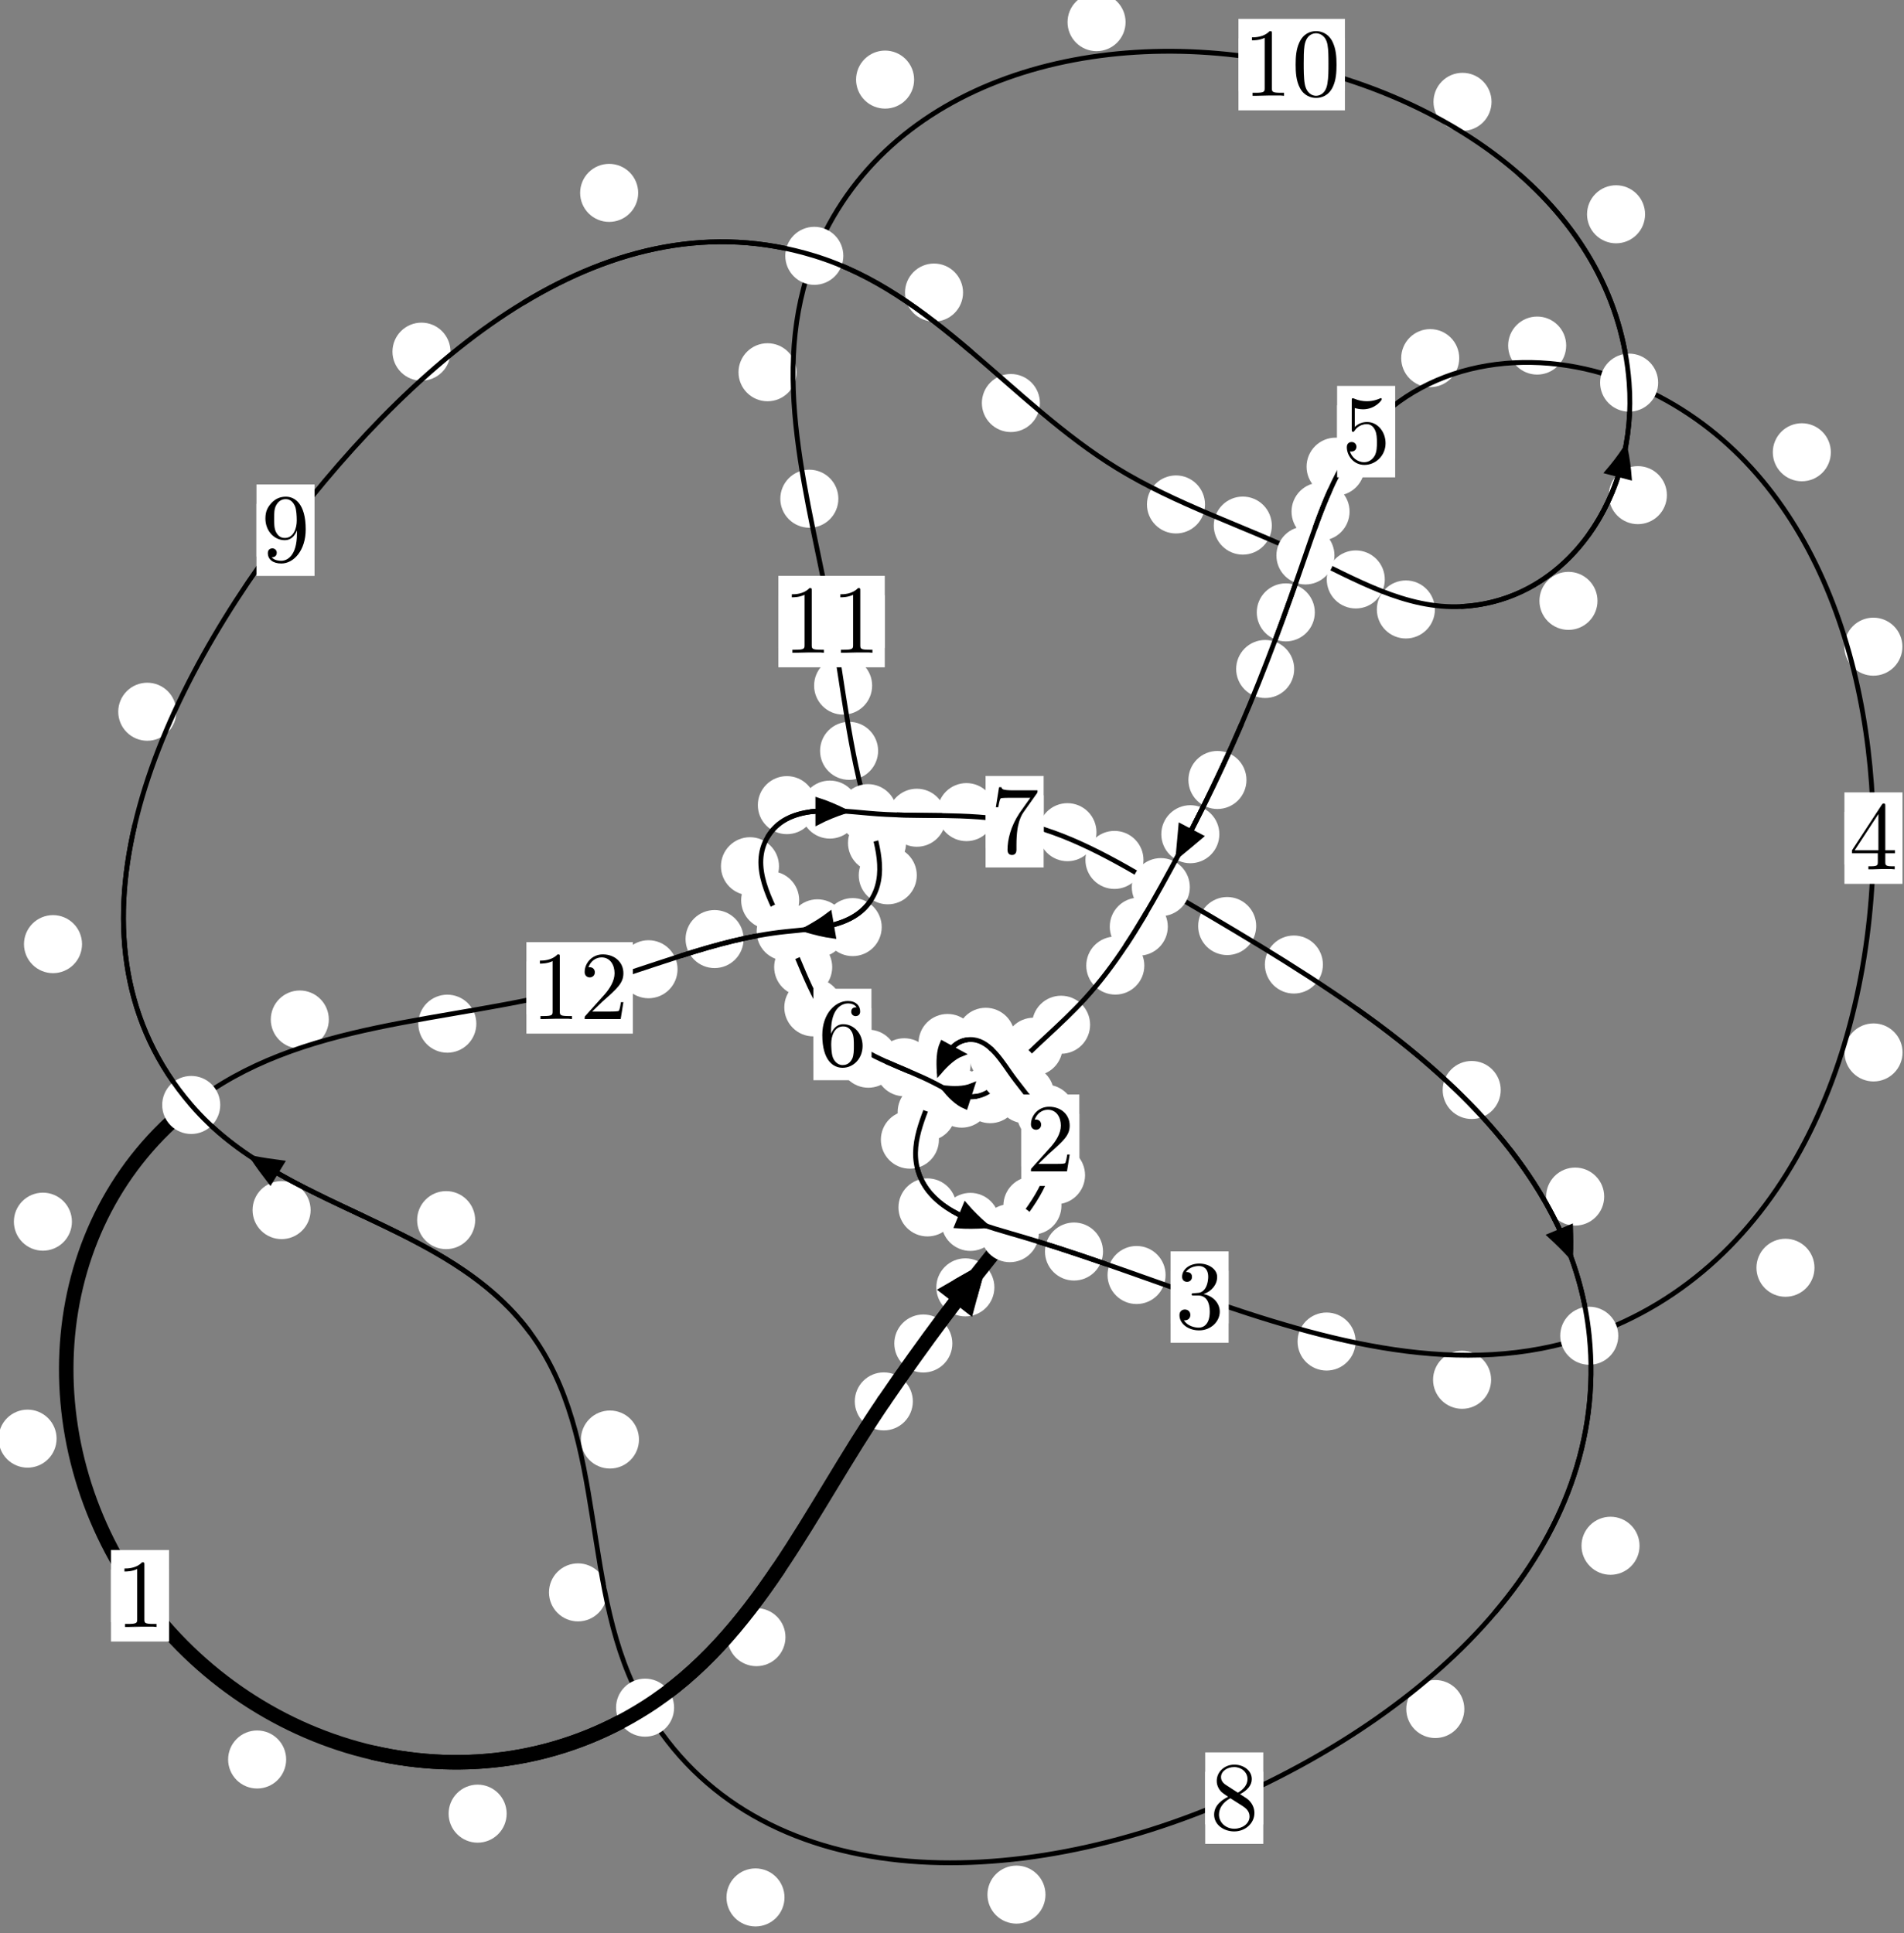 <?xml version="1.0"?>
<!-- Created by MetaPost 1.999 on 2021.07.06:0002 -->
<svg version="1.1" xmlns="http://www.w3.org/2000/svg" xmlns:xlink="http://www.w3.org/1999/xlink" width="196.093" height="199.107" viewBox="0 0 196.093 199.107">
<rect x="0" y="0" width="196.093" height="199.107" fill="#808080" stroke="none"/>
<!-- Original BoundingBox: -104.149399 -71.398987 91.943893 127.708496 -->
  <defs>
    <g transform="scale(0.01,0.01)" id="GLYPHcmr10_48">
      <path style="fill-rule: evenodd;" d="M460 -320C460 -400,455 -480,420 -554C374 -650,292 -666,250 -666C190 -666,117 -640,76 -547C44 -478,39 -400,39 -320C39 -245,43 -155,84 -79C127 2,200 22,249 22C303 22,379 1,423 -94C455 -163,460 -241,460 -320M249 -0C210 -0,151 -25,133 -121C122 -181,122 -273,122 -332C122 -396,122 -462,130 -516C149 -635,224 -644,249 -644C282 -644,348 -626,367 -527C377 -471,377 -395,377 -332C377 -257,377 -189,366 -125C351 -30,294 -0,249 -0"></path>
    </g>
    <g transform="scale(0.01,0.01)" id="GLYPHcmr10_49">
      <path style="fill-rule: evenodd;" d="M294 -640C294 -664,294 -666,271 -666C209 -602,121 -602,89 -602L89 -571C109 -571,168 -571,220 -597L220 -79C220 -43,217 -31,127 -31L95 -31L95 -0L257 -0L130 -3L217 -3L257 -3L297 -3L384 -3L419 -0L419 -31L387 -31C297 -31,294 -42,294 -79"></path>
    </g>
    <g transform="scale(0.01,0.01)" id="GLYPHcmr10_50">
      <path style="fill-rule: evenodd;" d="M127 -77L233 -180C389 -318,449 -372,449 -472C449 -586,359 -666,237 -666C124 -666,50 -574,50 -485C50 -429,100 -429,103 -429C120 -429,155 -441,155 -482C155 -508,137 -534,102 -534C94 -534,92 -534,89 -533C112 -598,166 -635,224 -635C315 -635,358 -554,358 -472C358 -392,308 -313,253 -251L61 -37C50 -26,50 -24,50 -0L421 -0L449 -174L424 -174C419 -144,412 -100,402 -85C395 -77,329 -77,307 -77"></path>
    </g>
    <g transform="scale(0.01,0.01)" id="GLYPHcmr10_51">
      <path style="fill-rule: evenodd;" d="M290 -352C372 -379,430 -449,430 -528C430 -610,342 -666,246 -666C145 -666,69 -606,69 -530C69 -497,91 -478,120 -478C151 -478,171 -500,171 -529C171 -579,124 -579,109 -579C140 -628,206 -641,242 -641C283 -641,338 -619,338 -529C338 -517,336 -459,310 -415C280 -367,246 -364,221 -363C213 -362,189 -360,182 -360C174 -359,167 -358,167 -348C167 -337,174 -337,191 -337L235 -337C317 -337,354 -269,354 -171C354 -35,285 -6,241 -6C198 -6,123 -23,88 -82C123 -77,154 -99,154 -137C154 -173,127 -193,98 -193C74 -193,42 -179,42 -135C42 -44,135 22,244 22C366 22,457 -69,457 -171C457 -253,394 -331,290 -352"></path>
    </g>
    <g transform="scale(0.01,0.01)" id="GLYPHcmr10_52">
      <path style="fill-rule: evenodd;" d="M294 -165L294 -78C294 -42,292 -31,218 -31L197 -31L197 -0L332 -0L238 -3L290 -3L332 -3L374 -3L427 -3L468 -0L468 -31L447 -31C373 -31,371 -42,371 -78L371 -165L471 -165L471 -196L371 -196L371 -651C371 -671,371 -677,355 -677C346 -677,343 -677,335 -665L28 -196L28 -165M300 -196L56 -196L300 -569"></path>
    </g>
    <g transform="scale(0.01,0.01)" id="GLYPHcmr10_53">
      <path style="fill-rule: evenodd;" d="M449 -201C449 -320,367 -420,259 -420C211 -420,168 -404,132 -369L132 -564C152 -558,185 -551,217 -551C340 -551,410 -642,410 -655C410 -661,407 -666,400 -666C399 -666,397 -666,392 -663C372 -654,323 -634,256 -634C216 -634,170 -641,123 -662C115 -665,113 -665,111 -665C101 -665,101 -657,101 -641L101 -345C101 -327,101 -319,115 -319C122 -319,124 -322,128 -328C139 -344,176 -398,257 -398C309 -398,334 -352,342 -334C358 -297,360 -258,360 -208C360 -173,360 -113,336 -71C312 -32,275 -6,229 -6C156 -6,99 -59,82 -118C85 -117,88 -116,99 -116C132 -116,149 -141,149 -165C149 -189,132 -214,99 -214C85 -214,50 -207,50 -161C50 -75,119 22,231 22C347 22,449 -74,449 -201"></path>
    </g>
    <g transform="scale(0.01,0.01)" id="GLYPHcmr10_54">
      <path style="fill-rule: evenodd;" d="M132 -328L132 -352C132 -605,256 -641,307 -641C331 -641,373 -635,395 -601C380 -601,340 -601,340 -556C340 -525,364 -510,386 -510C402 -510,432 -519,432 -558C432 -618,388 -666,305 -666C177 -666,42 -537,42 -316C42 -49,158 22,251 22C362 22,457 -72,457 -204C457 -331,368 -427,257 -427C189 -427,152 -376,132 -328M251 -6C188 -6,158 -66,152 -81C134 -128,134 -208,134 -226C134 -304,166 -404,256 -404C272 -404,318 -404,349 -342C367 -305,367 -254,367 -205C367 -157,367 -107,350 -71C320 -11,274 -6,251 -6"></path>
    </g>
    <g transform="scale(0.01,0.01)" id="GLYPHcmr10_55">
      <path style="fill-rule: evenodd;" d="M476 -609C485 -621,485 -623,485 -644L242 -644C120 -644,118 -657,114 -676L89 -676L56 -470L81 -470C84 -486,93 -549,106 -561C113 -567,191 -567,204 -567L411 -567C400 -551,321 -442,299 -409C209 -274,176 -135,176 -33C176 -23,176 22,222 22C268 22,268 -23,268 -33L268 -84C268 -139,271 -194,279 -248C283 -271,297 -357,341 -419"></path>
    </g>
    <g transform="scale(0.01,0.01)" id="GLYPHcmr10_56">
      <path style="fill-rule: evenodd;" d="M163 -457C117 -487,113 -521,113 -538C113 -599,178 -641,249 -641C322 -641,386 -589,386 -517C386 -460,347 -412,287 -377M309 -362C381 -399,430 -451,430 -517C430 -609,341 -666,250 -666C150 -666,69 -592,69 -499C69 -481,71 -436,113 -389C124 -377,161 -352,186 -335C128 -306,42 -250,42 -151C42 -45,144 22,249 22C362 22,457 -61,457 -168C457 -204,446 -249,408 -291C389 -312,373 -322,309 -362M209 -320L332 -242C360 -223,407 -193,407 -132C407 -58,332 -6,250 -6C164 -6,92 -68,92 -151C92 -209,124 -273,209 -320"></path>
    </g>
    <g transform="scale(0.01,0.01)" id="GLYPHcmr10_57">
      <path style="fill-rule: evenodd;" d="M367 -318L367 -286C367 -52,263 -6,205 -6C188 -6,134 -8,107 -42C151 -42,159 -71,159 -88C159 -119,135 -134,113 -134C97 -134,67 -125,67 -86C67 -19,121 22,206 22C335 22,457 -114,457 -329C457 -598,342 -666,253 -666C198 -666,149 -648,106 -603C65 -558,42 -516,42 -441C42 -316,130 -218,242 -218C303 -218,344 -260,367 -318M243 -241C227 -241,181 -241,150 -304C132 -341,132 -391,132 -440C132 -494,132 -541,153 -578C180 -628,218 -641,253 -641C299 -641,332 -607,349 -562C361 -530,365 -467,365 -421C365 -338,331 -241,243 -241"></path>
    </g>
  </defs>
  <path d="M98.081 138.361C98.081 137.569,97.766 136.809,97.206 136.248C96.645 135.688,95.885 135.373,95.092 135.373C94.3 135.373,93.54 135.688,92.979 136.248C92.419 136.809,92.104 137.569,92.104 138.361C92.104 139.154,92.419 139.914,92.979 140.475C93.54 141.035,94.3 141.35,95.092 141.35C95.885 141.35,96.645 141.035,97.206 140.475C97.766 139.914,98.081 139.154,98.081 138.361Z" style="fill: rgb(100%,100%,100%);stroke: none;"></path>
  <path d="M94.013 144.324C94.013 143.532,93.698 142.771,93.137 142.211C92.577 141.651,91.817 141.336,91.024 141.336C90.231 141.336,89.471 141.651,88.911 142.211C88.35 142.771,88.035 143.532,88.035 144.324C88.035 145.117,88.35 145.877,88.911 146.438C89.471 146.998,90.231 147.313,91.024 147.313C91.817 147.313,92.577 146.998,93.137 146.438C93.698 145.877,94.013 145.117,94.013 144.324Z" style="fill: rgb(100%,100%,100%);stroke: none;"></path>
  <path d="M109.318 124.16C109.318 123.368,109.003 122.607,108.443 122.047C107.882 121.486,107.122 121.171,106.329 121.171C105.537 121.171,104.777 121.486,104.216 122.047C103.656 122.607,103.341 123.368,103.341 124.16C103.341 124.953,103.656 125.713,104.216 126.274C104.777 126.834,105.537 127.149,106.329 127.149C107.122 127.149,107.882 126.834,108.443 126.274C109.003 125.713,109.318 124.953,109.318 124.16Z" style="fill: rgb(100%,100%,100%);stroke: none;"></path>
  <path d="M102.411 132.581C102.411 131.788,102.096 131.028,101.535 130.468C100.975 129.907,100.215 129.592,99.422 129.592C98.629 129.592,97.869 129.907,97.309 130.468C96.748 131.028,96.433 131.788,96.433 132.581C96.433 133.374,96.748 134.134,97.309 134.694C97.869 135.255,98.629 135.57,99.422 135.57C100.215 135.57,100.975 135.255,101.535 134.694C102.096 134.134,102.411 133.374,102.411 132.581Z" style="fill: rgb(100%,100%,100%);stroke: none;"></path>
  <path d="M110.706 114.694C110.706 113.901,110.391 113.141,109.831 112.58C109.27 112.02,108.51 111.705,107.718 111.705C106.925 111.705,106.165 112.02,105.604 112.58C105.044 113.141,104.729 113.901,104.729 114.694C104.729 115.486,105.044 116.246,105.604 116.807C106.165 117.367,106.925 117.682,107.718 117.682C108.51 117.682,109.27 117.367,109.831 116.807C110.391 116.246,110.706 115.486,110.706 114.694Z" style="fill: rgb(100%,100%,100%);stroke: none;"></path>
  <path d="M111.749 121.029C111.749 120.237,111.435 119.477,110.874 118.916C110.314 118.356,109.553 118.041,108.761 118.041C107.968 118.041,107.208 118.356,106.647 118.916C106.087 119.477,105.772 120.237,105.772 121.029C105.772 121.822,106.087 122.582,106.647 123.143C107.208 123.703,107.968 124.018,108.761 124.018C109.553 124.018,110.314 123.703,110.874 123.143C111.435 122.582,111.749 121.822,111.749 121.029Z" style="fill: rgb(100%,100%,100%);stroke: none;"></path>
  <path d="M105.807 108.732C105.807 107.939,105.492 107.179,104.932 106.619C104.371 106.058,103.611 105.743,102.818 105.743C102.026 105.743,101.266 106.058,100.705 106.619C100.145 107.179,99.83 107.939,99.83 108.732C99.83 109.525,100.145 110.285,100.705 110.845C101.266 111.406,102.026 111.721,102.818 111.721C103.611 111.721,104.371 111.406,104.932 110.845C105.492 110.285,105.807 109.525,105.807 108.732Z" style="fill: rgb(100%,100%,100%);stroke: none;"></path>
  <path d="M108.558 112.699C108.558 111.906,108.244 111.146,107.683 110.585C107.123 110.025,106.362 109.71,105.57 109.71C104.777 109.71,104.017 110.025,103.456 110.585C102.896 111.146,102.581 111.906,102.581 112.699C102.581 113.491,102.896 114.252,103.456 114.812C104.017 115.373,104.777 115.688,105.57 115.688C106.362 115.688,107.123 115.373,107.683 114.812C108.244 114.252,108.558 113.491,108.558 112.699Z" style="fill: rgb(100%,100%,100%);stroke: none;"></path>
  <path d="M100.577 107.414C100.577 106.621,100.262 105.861,99.701 105.3C99.141 104.74,98.381 104.425,97.588 104.425C96.795 104.425,96.035 104.74,95.475 105.3C94.914 105.861,94.599 106.621,94.599 107.414C94.599 108.206,94.914 108.967,95.475 109.527C96.035 110.088,96.795 110.402,97.588 110.402C98.381 110.402,99.141 110.088,99.701 109.527C100.262 108.967,100.577 108.206,100.577 107.414Z" style="fill: rgb(100%,100%,100%);stroke: none;"></path>
  <path d="M104.509 106.776C104.509 105.983,104.194 105.223,103.634 104.663C103.073 104.102,102.313 103.787,101.521 103.787C100.728 103.787,99.968 104.102,99.407 104.663C98.847 105.223,98.532 105.983,98.532 106.776C98.532 107.569,98.847 108.329,99.407 108.889C99.968 109.45,100.728 109.765,101.521 109.765C102.313 109.765,103.073 109.45,103.634 108.889C104.194 108.329,104.509 107.569,104.509 106.776Z" style="fill: rgb(100%,100%,100%);stroke: none;"></path>
  <path d="M98.427 114.518C98.427 113.725,98.112 112.965,97.552 112.404C96.991 111.844,96.231 111.529,95.438 111.529C94.646 111.529,93.885 111.844,93.325 112.404C92.765 112.965,92.45 113.725,92.45 114.518C92.45 115.31,92.765 116.07,93.325 116.631C93.885 117.191,94.646 117.506,95.438 117.506C96.231 117.506,96.991 117.191,97.552 116.631C98.112 116.07,98.427 115.31,98.427 114.518Z" style="fill: rgb(100%,100%,100%);stroke: none;"></path>
  <path d="M99.957 109.65C99.957 108.857,99.642 108.097,99.081 107.537C98.521 106.976,97.761 106.661,96.968 106.661C96.175 106.661,95.415 106.976,94.855 107.537C94.294 108.097,93.979 108.857,93.979 109.65C93.979 110.443,94.294 111.203,94.855 111.763C95.415 112.324,96.175 112.639,96.968 112.639C97.761 112.639,98.521 112.324,99.081 111.763C99.642 111.203,99.957 110.443,99.957 109.65Z" style="fill: rgb(100%,100%,100%);stroke: none;"></path>
  <path d="M98.509 124.348C98.509 123.555,98.194 122.795,97.634 122.235C97.073 121.674,96.313 121.359,95.521 121.359C94.728 121.359,93.968 121.674,93.407 122.235C92.847 122.795,92.532 123.555,92.532 124.348C92.532 125.141,92.847 125.901,93.407 126.461C93.968 127.022,94.728 127.337,95.521 127.337C96.313 127.337,97.073 127.022,97.634 126.461C98.194 125.901,98.509 125.141,98.509 124.348Z" style="fill: rgb(100%,100%,100%);stroke: none;"></path>
  <path d="M96.699 117.372C96.699 116.58,96.384 115.82,95.823 115.259C95.263 114.699,94.503 114.384,93.71 114.384C92.917 114.384,92.157 114.699,91.597 115.259C91.036 115.82,90.721 116.58,90.721 117.372C90.721 118.165,91.036 118.925,91.597 119.486C92.157 120.046,92.917 120.361,93.71 120.361C94.503 120.361,95.263 120.046,95.823 119.486C96.384 118.925,96.699 118.165,96.699 117.372Z" style="fill: rgb(100%,100%,100%);stroke: none;"></path>
  <path d="M113.6 128.892C113.6 128.099,113.285 127.339,112.725 126.778C112.164 126.218,111.404 125.903,110.611 125.903C109.819 125.903,109.058 126.218,108.498 126.778C107.938 127.339,107.623 128.099,107.623 128.892C107.623 129.684,107.938 130.445,108.498 131.005C109.058 131.565,109.819 131.88,110.611 131.88C111.404 131.88,112.164 131.565,112.725 131.005C113.285 130.445,113.6 129.684,113.6 128.892Z" style="fill: rgb(100%,100%,100%);stroke: none;"></path>
  <path d="M102.927 125.838C102.927 125.045,102.612 124.285,102.052 123.725C101.492 123.164,100.731 122.849,99.939 122.849C99.146 122.849,98.386 123.164,97.825 123.725C97.265 124.285,96.95 125.045,96.95 125.838C96.95 126.631,97.265 127.391,97.825 127.951C98.386 128.512,99.146 128.827,99.939 128.827C100.731 128.827,101.492 128.512,102.052 127.951C102.612 127.391,102.927 126.631,102.927 125.838Z" style="fill: rgb(100%,100%,100%);stroke: none;"></path>
  <path d="M139.614 138.161C139.614 137.368,139.299 136.608,138.738 136.048C138.178 135.487,137.417 135.172,136.625 135.172C135.832 135.172,135.072 135.487,134.511 136.048C133.951 136.608,133.636 137.368,133.636 138.161C133.636 138.954,133.951 139.714,134.511 140.274C135.072 140.835,135.832 141.15,136.625 141.15C137.417 141.15,138.178 140.835,138.738 140.274C139.299 139.714,139.614 138.954,139.614 138.161Z" style="fill: rgb(100%,100%,100%);stroke: none;"></path>
  <path d="M120.044 131.309C120.044 130.516,119.729 129.756,119.168 129.196C118.608 128.635,117.848 128.32,117.055 128.32C116.262 128.32,115.502 128.635,114.942 129.196C114.381 129.756,114.066 130.516,114.066 131.309C114.066 132.102,114.381 132.862,114.942 133.422C115.502 133.983,116.262 134.298,117.055 134.298C117.848 134.298,118.608 133.983,119.168 133.422C119.729 132.862,120.044 132.102,120.044 131.309Z" style="fill: rgb(100%,100%,100%);stroke: none;"></path>
  <path d="M186.874 130.564C186.874 129.771,186.559 129.011,185.999 128.45C185.438 127.89,184.678 127.575,183.885 127.575C183.093 127.575,182.333 127.89,181.772 128.45C181.212 129.011,180.897 129.771,180.897 130.564C180.897 131.356,181.212 132.116,181.772 132.677C182.333 133.237,183.093 133.552,183.885 133.552C184.678 133.552,185.438 133.237,185.999 132.677C186.559 132.116,186.874 131.356,186.874 130.564Z" style="fill: rgb(100%,100%,100%);stroke: none;"></path>
  <path d="M153.569 142.101C153.569 141.309,153.254 140.548,152.693 139.988C152.133 139.427,151.373 139.113,150.58 139.113C149.787 139.113,149.027 139.427,148.467 139.988C147.906 140.548,147.591 141.309,147.591 142.101C147.591 142.894,147.906 143.654,148.467 144.215C149.027 144.775,149.787 145.09,150.58 145.09C151.373 145.09,152.133 144.775,152.693 144.215C153.254 143.654,153.569 142.894,153.569 142.101Z" style="fill: rgb(100%,100%,100%);stroke: none;"></path>
  <path d="M195.929 66.599C195.929 65.806,195.614 65.046,195.054 64.486C194.493 63.925,193.733 63.61,192.94 63.61C192.148 63.61,191.387 63.925,190.827 64.486C190.266 65.046,189.951 65.806,189.951 66.599C189.951 67.392,190.266 68.152,190.827 68.712C191.387 69.273,192.148 69.588,192.94 69.588C193.733 69.588,194.493 69.273,195.054 68.712C195.614 68.152,195.929 67.392,195.929 66.599Z" style="fill: rgb(100%,100%,100%);stroke: none;"></path>
  <path d="M195.944 108.387C195.944 107.594,195.629 106.834,195.068 106.274C194.508 105.713,193.748 105.398,192.955 105.398C192.162 105.398,191.402 105.713,190.842 106.274C190.281 106.834,189.966 107.594,189.966 108.387C189.966 109.18,190.281 109.94,190.842 110.5C191.402 111.061,192.162 111.376,192.955 111.376C193.748 111.376,194.508 111.061,195.068 110.5C195.629 109.94,195.944 109.18,195.944 108.387Z" style="fill: rgb(100%,100%,100%);stroke: none;"></path>
  <path d="M161.302 35.589C161.302 34.797,160.987 34.036,160.426 33.476C159.866 32.915,159.106 32.601,158.313 32.601C157.52 32.601,156.76 32.915,156.2 33.476C155.639 34.036,155.324 34.797,155.324 35.589C155.324 36.382,155.639 37.142,156.2 37.703C156.76 38.263,157.52 38.578,158.313 38.578C159.106 38.578,159.866 38.263,160.426 37.703C160.987 37.142,161.302 36.382,161.302 35.589Z" style="fill: rgb(100%,100%,100%);stroke: none;"></path>
  <path d="M188.559 46.578C188.559 45.785,188.244 45.025,187.684 44.465C187.123 43.904,186.363 43.589,185.571 43.589C184.778 43.589,184.018 43.904,183.457 44.465C182.897 45.025,182.582 45.785,182.582 46.578C182.582 47.371,182.897 48.131,183.457 48.691C184.018 49.252,184.778 49.567,185.571 49.567C186.363 49.567,187.123 49.252,187.684 48.691C188.244 48.131,188.559 47.371,188.559 46.578Z" style="fill: rgb(100%,100%,100%);stroke: none;"></path>
  <path d="M140.542 48.062C140.542 47.269,140.227 46.509,139.666 45.949C139.106 45.388,138.346 45.073,137.553 45.073C136.76 45.073,136 45.388,135.44 45.949C134.879 46.509,134.564 47.269,134.564 48.062C134.564 48.855,134.879 49.615,135.44 50.175C136 50.736,136.76 51.051,137.553 51.051C138.346 51.051,139.106 50.736,139.666 50.175C140.227 49.615,140.542 48.855,140.542 48.062Z" style="fill: rgb(100%,100%,100%);stroke: none;"></path>
  <path d="M150.286 36.883C150.286 36.09,149.971 35.33,149.411 34.769C148.85 34.209,148.09 33.894,147.298 33.894C146.505 33.894,145.745 34.209,145.184 34.769C144.624 35.33,144.309 36.09,144.309 36.883C144.309 37.675,144.624 38.436,145.184 38.996C145.745 39.556,146.505 39.871,147.298 39.871C148.09 39.871,148.85 39.556,149.411 38.996C149.971 38.436,150.286 37.675,150.286 36.883Z" style="fill: rgb(100%,100%,100%);stroke: none;"></path>
  <path d="M135.413 63.067C135.413 62.275,135.098 61.514,134.537 60.954C133.977 60.393,133.217 60.079,132.424 60.079C131.631 60.079,130.871 60.393,130.311 60.954C129.75 61.514,129.435 62.275,129.435 63.067C129.435 63.86,129.75 64.62,130.311 65.181C130.871 65.741,131.631 66.056,132.424 66.056C133.217 66.056,133.977 65.741,134.537 65.181C135.098 64.62,135.413 63.86,135.413 63.067Z" style="fill: rgb(100%,100%,100%);stroke: none;"></path>
  <path d="M138.992 52.686C138.992 51.893,138.677 51.133,138.117 50.573C137.557 50.012,136.796 49.697,136.004 49.697C135.211 49.697,134.451 50.012,133.89 50.573C133.33 51.133,133.015 51.893,133.015 52.686C133.015 53.479,133.33 54.239,133.89 54.799C134.451 55.36,135.211 55.675,136.004 55.675C136.796 55.675,137.557 55.36,138.117 54.799C138.677 54.239,138.992 53.479,138.992 52.686Z" style="fill: rgb(100%,100%,100%);stroke: none;"></path>
  <path d="M128.373 80.327C128.373 79.535,128.058 78.775,127.497 78.214C126.937 77.654,126.177 77.339,125.384 77.339C124.591 77.339,123.831 77.654,123.271 78.214C122.71 78.775,122.395 79.535,122.395 80.327C122.395 81.12,122.71 81.88,123.271 82.441C123.831 83.001,124.591 83.316,125.384 83.316C126.177 83.316,126.937 83.001,127.497 82.441C128.058 81.88,128.373 81.12,128.373 80.327Z" style="fill: rgb(100%,100%,100%);stroke: none;"></path>
  <path d="M133.289 68.898C133.289 68.105,132.974 67.345,132.414 66.785C131.853 66.224,131.093 65.909,130.301 65.909C129.508 65.909,128.748 66.224,128.187 66.785C127.627 67.345,127.312 68.105,127.312 68.898C127.312 69.691,127.627 70.451,128.187 71.011C128.748 71.572,129.508 71.887,130.301 71.887C131.093 71.887,131.853 71.572,132.414 71.011C132.974 70.451,133.289 69.691,133.289 68.898Z" style="fill: rgb(100%,100%,100%);stroke: none;"></path>
  <path d="M120.273 95.431C120.273 94.639,119.958 93.878,119.397 93.318C118.837 92.757,118.077 92.443,117.284 92.443C116.491 92.443,115.731 92.757,115.171 93.318C114.61 93.878,114.295 94.639,114.295 95.431C114.295 96.224,114.61 96.984,115.171 97.545C115.731 98.105,116.491 98.42,117.284 98.42C118.077 98.42,118.837 98.105,119.397 97.545C119.958 96.984,120.273 96.224,120.273 95.431Z" style="fill: rgb(100%,100%,100%);stroke: none;"></path>
  <path d="M125.581 85.912C125.581 85.12,125.266 84.359,124.705 83.799C124.145 83.239,123.385 82.924,122.592 82.924C121.799 82.924,121.039 83.239,120.479 83.799C119.918 84.359,119.603 85.12,119.603 85.912C119.603 86.705,119.918 87.465,120.479 88.026C121.039 88.586,121.799 88.901,122.592 88.901C123.385 88.901,124.145 88.586,124.705 88.026C125.266 87.465,125.581 86.705,125.581 85.912Z" style="fill: rgb(100%,100%,100%);stroke: none;"></path>
  <path d="M112.269 105.535C112.269 104.742,111.954 103.982,111.394 103.422C110.833 102.861,110.073 102.546,109.28 102.546C108.488 102.546,107.728 102.861,107.167 103.422C106.607 103.982,106.292 104.742,106.292 105.535C106.292 106.328,106.607 107.088,107.167 107.648C107.728 108.209,108.488 108.524,109.28 108.524C110.073 108.524,110.833 108.209,111.394 107.648C111.954 107.088,112.269 106.328,112.269 105.535Z" style="fill: rgb(100%,100%,100%);stroke: none;"></path>
  <path d="M117.853 99.443C117.853 98.65,117.538 97.89,116.977 97.329C116.417 96.769,115.657 96.454,114.864 96.454C114.071 96.454,113.311 96.769,112.751 97.329C112.19 97.89,111.875 98.65,111.875 99.443C111.875 100.235,112.19 100.995,112.751 101.556C113.311 102.116,114.071 102.431,114.864 102.431C115.657 102.431,116.417 102.116,116.977 101.556C117.538 100.995,117.853 100.235,117.853 99.443Z" style="fill: rgb(100%,100%,100%);stroke: none;"></path>
  <path d="M105.99 111.511C105.99 110.718,105.675 109.958,105.114 109.397C104.554 108.837,103.793 108.522,103.001 108.522C102.208 108.522,101.448 108.837,100.887 109.397C100.327 109.958,100.012 110.718,100.012 111.511C100.012 112.303,100.327 113.064,100.887 113.624C101.448 114.185,102.208 114.499,103.001 114.499C103.793 114.499,104.554 114.185,105.114 113.624C105.675 113.064,105.99 112.303,105.99 111.511Z" style="fill: rgb(100%,100%,100%);stroke: none;"></path>
  <path d="M109.441 107.797C109.441 107.005,109.126 106.245,108.565 105.684C108.005 105.124,107.245 104.809,106.452 104.809C105.659 104.809,104.899 105.124,104.339 105.684C103.778 106.245,103.463 107.005,103.463 107.797C103.463 108.59,103.778 109.35,104.339 109.911C104.899 110.471,105.659 110.786,106.452 110.786C107.245 110.786,108.005 110.471,108.565 109.911C109.126 109.35,109.441 108.59,109.441 107.797Z" style="fill: rgb(100%,100%,100%);stroke: none;"></path>
  <path d="M102.028 113.147C102.028 112.354,101.713 111.594,101.153 111.033C100.592 110.473,99.832 110.158,99.039 110.158C98.247 110.158,97.486 110.473,96.926 111.033C96.365 111.594,96.05 112.354,96.05 113.147C96.05 113.939,96.365 114.699,96.926 115.26C97.486 115.82,98.247 116.135,99.039 116.135C99.832 116.135,100.592 115.82,101.153 115.26C101.713 114.699,102.028 113.939,102.028 113.147Z" style="fill: rgb(100%,100%,100%);stroke: none;"></path>
  <path d="M104.966 112.685C104.966 111.892,104.651 111.132,104.091 110.572C103.53 110.011,102.77 109.696,101.977 109.696C101.185 109.696,100.424 110.011,99.864 110.572C99.303 111.132,98.988 111.892,98.988 112.685C98.988 113.478,99.303 114.238,99.864 114.798C100.424 115.359,101.185 115.674,101.977 115.674C102.77 115.674,103.53 115.359,104.091 114.798C104.651 114.238,104.966 113.478,104.966 112.685Z" style="fill: rgb(100%,100%,100%);stroke: none;"></path>
  <path d="M96.118 109.915C96.118 109.122,95.803 108.362,95.242 107.801C94.682 107.241,93.922 106.926,93.129 106.926C92.336 106.926,91.576 107.241,91.016 107.801C90.455 108.362,90.14 109.122,90.14 109.915C90.14 110.707,90.455 111.467,91.016 112.028C91.576 112.588,92.336 112.903,93.129 112.903C93.922 112.903,94.682 112.588,95.242 112.028C95.803 111.467,96.118 110.707,96.118 109.915Z" style="fill: rgb(100%,100%,100%);stroke: none;"></path>
  <path d="M100.672 112.299C100.672 111.506,100.357 110.746,99.797 110.186C99.236 109.625,98.476 109.31,97.683 109.31C96.891 109.31,96.131 109.625,95.57 110.186C95.01 110.746,94.695 111.506,94.695 112.299C94.695 113.092,95.01 113.852,95.57 114.412C96.131 114.973,96.891 115.288,97.683 115.288C98.476 115.288,99.236 114.973,99.797 114.412C100.357 113.852,100.672 113.092,100.672 112.299Z" style="fill: rgb(100%,100%,100%);stroke: none;"></path>
  <path d="M86.753 103.746C86.753 102.953,86.438 102.193,85.877 101.633C85.317 101.072,84.557 100.757,83.764 100.757C82.971 100.757,82.211 101.072,81.651 101.633C81.09 102.193,80.775 102.953,80.775 103.746C80.775 104.539,81.09 105.299,81.651 105.859C82.211 106.42,82.971 106.735,83.764 106.735C84.557 106.735,85.317 106.42,85.877 105.859C86.438 105.299,86.753 104.539,86.753 103.746Z" style="fill: rgb(100%,100%,100%);stroke: none;"></path>
  <path d="M92.421 109.033C92.421 108.24,92.106 107.48,91.546 106.92C90.985 106.359,90.225 106.044,89.432 106.044C88.64 106.044,87.88 106.359,87.319 106.92C86.759 107.48,86.444 108.24,86.444 109.033C86.444 109.826,86.759 110.586,87.319 111.146C87.88 111.707,88.64 112.022,89.432 112.022C90.225 112.022,90.985 111.707,91.546 111.146C92.106 110.586,92.421 109.826,92.421 109.033Z" style="fill: rgb(100%,100%,100%);stroke: none;"></path>
  <path d="M82.308 92.714C82.308 91.922,81.993 91.161,81.433 90.601C80.872 90.04,80.112 89.726,79.319 89.726C78.527 89.726,77.766 90.04,77.206 90.601C76.645 91.161,76.331 91.922,76.331 92.714C76.331 93.507,76.645 94.267,77.206 94.828C77.766 95.388,78.527 95.703,79.319 95.703C80.112 95.703,80.872 95.388,81.433 94.828C81.993 94.267,82.308 93.507,82.308 92.714Z" style="fill: rgb(100%,100%,100%);stroke: none;"></path>
  <path d="M85.709 99.598C85.709 98.806,85.394 98.045,84.834 97.485C84.273 96.924,83.513 96.61,82.72 96.61C81.928 96.61,81.168 96.924,80.607 97.485C80.047 98.045,79.732 98.806,79.732 99.598C79.732 100.391,80.047 101.151,80.607 101.712C81.168 102.272,81.928 102.587,82.72 102.587C83.513 102.587,84.273 102.272,84.834 101.712C85.394 101.151,85.709 100.391,85.709 99.598Z" style="fill: rgb(100%,100%,100%);stroke: none;"></path>
  <path d="M84.028 82.918C84.028 82.126,83.713 81.365,83.152 80.805C82.592 80.245,81.832 79.93,81.039 79.93C80.246 79.93,79.486 80.245,78.926 80.805C78.365 81.365,78.05 82.126,78.05 82.918C78.05 83.711,78.365 84.471,78.926 85.032C79.486 85.592,80.246 85.907,81.039 85.907C81.832 85.907,82.592 85.592,83.152 85.032C83.713 84.471,84.028 83.711,84.028 82.918Z" style="fill: rgb(100%,100%,100%);stroke: none;"></path>
  <path d="M80.229 89.211C80.229 88.419,79.914 87.658,79.353 87.098C78.793 86.537,78.033 86.222,77.24 86.222C76.447 86.222,75.687 86.537,75.127 87.098C74.566 87.658,74.251 88.419,74.251 89.211C74.251 90.004,74.566 90.764,75.127 91.325C75.687 91.885,76.447 92.2,77.24 92.2C78.033 92.2,78.793 91.885,79.353 91.325C79.914 90.764,80.229 90.004,80.229 89.211Z" style="fill: rgb(100%,100%,100%);stroke: none;"></path>
  <path d="M97.413 84.216C97.413 83.424,97.098 82.663,96.537 82.103C95.977 81.543,95.217 81.228,94.424 81.228C93.631 81.228,92.871 81.543,92.311 82.103C91.75 82.663,91.435 83.424,91.435 84.216C91.435 85.009,91.75 85.769,92.311 86.33C92.871 86.89,93.631 87.205,94.424 87.205C95.217 87.205,95.977 86.89,96.537 86.33C97.098 85.769,97.413 85.009,97.413 84.216Z" style="fill: rgb(100%,100%,100%);stroke: none;"></path>
  <path d="M88.456 83.377C88.456 82.585,88.141 81.825,87.581 81.264C87.02 80.704,86.26 80.389,85.467 80.389C84.675 80.389,83.914 80.704,83.354 81.264C82.794 81.825,82.479 82.585,82.479 83.377C82.479 84.17,82.794 84.93,83.354 85.491C83.914 86.051,84.675 86.366,85.467 86.366C86.26 86.366,87.02 86.051,87.581 85.491C88.141 84.93,88.456 84.17,88.456 83.377Z" style="fill: rgb(100%,100%,100%);stroke: none;"></path>
  <path d="M112.924 85.705C112.924 84.912,112.609 84.152,112.049 83.591C111.488 83.031,110.728 82.716,109.935 82.716C109.143 82.716,108.382 83.031,107.822 83.591C107.261 84.152,106.947 84.912,106.947 85.705C106.947 86.497,107.261 87.257,107.822 87.818C108.382 88.378,109.143 88.693,109.935 88.693C110.728 88.693,111.488 88.378,112.049 87.818C112.609 87.257,112.924 86.497,112.924 85.705Z" style="fill: rgb(100%,100%,100%);stroke: none;"></path>
  <path d="M102.523 83.638C102.523 82.845,102.208 82.085,101.647 81.525C101.087 80.964,100.327 80.649,99.534 80.649C98.741 80.649,97.981 80.964,97.421 81.525C96.86 82.085,96.545 82.845,96.545 83.638C96.545 84.431,96.86 85.191,97.421 85.751C97.981 86.312,98.741 86.627,99.534 86.627C100.327 86.627,101.087 86.312,101.647 85.751C102.208 85.191,102.523 84.431,102.523 83.638Z" style="fill: rgb(100%,100%,100%);stroke: none;"></path>
  <path d="M129.376 95.371C129.376 94.578,129.061 93.818,128.5 93.257C127.94 92.697,127.18 92.382,126.387 92.382C125.594 92.382,124.834 92.697,124.274 93.257C123.713 93.818,123.398 94.578,123.398 95.371C123.398 96.163,123.713 96.924,124.274 97.484C124.834 98.044,125.594 98.359,126.387 98.359C127.18 98.359,127.94 98.044,128.5 97.484C129.061 96.924,129.376 96.163,129.376 95.371Z" style="fill: rgb(100%,100%,100%);stroke: none;"></path>
  <path d="M117.766 88.56C117.766 87.767,117.451 87.007,116.89 86.447C116.33 85.886,115.569 85.571,114.777 85.571C113.984 85.571,113.224 85.886,112.663 86.447C112.103 87.007,111.788 87.767,111.788 88.56C111.788 89.353,112.103 90.113,112.663 90.673C113.224 91.234,113.984 91.549,114.777 91.549C115.569 91.549,116.33 91.234,116.89 90.673C117.451 90.113,117.766 89.353,117.766 88.56Z" style="fill: rgb(100%,100%,100%);stroke: none;"></path>
  <path d="M154.56 112.255C154.56 111.462,154.245 110.702,153.684 110.142C153.124 109.581,152.363 109.266,151.571 109.266C150.778 109.266,150.018 109.581,149.457 110.142C148.897 110.702,148.582 111.462,148.582 112.255C148.582 113.048,148.897 113.808,149.457 114.368C150.018 114.929,150.778 115.244,151.571 115.244C152.363 115.244,153.124 114.929,153.684 114.368C154.245 113.808,154.56 113.048,154.56 112.255Z" style="fill: rgb(100%,100%,100%);stroke: none;"></path>
  <path d="M136.247 99.334C136.247 98.541,135.932 97.781,135.371 97.221C134.811 96.66,134.05 96.345,133.258 96.345C132.465 96.345,131.705 96.66,131.144 97.221C130.584 97.781,130.269 98.541,130.269 99.334C130.269 100.127,130.584 100.887,131.144 101.447C131.705 102.008,132.465 102.323,133.258 102.323C134.05 102.323,134.811 102.008,135.371 101.447C135.932 100.887,136.247 100.127,136.247 99.334Z" style="fill: rgb(100%,100%,100%);stroke: none;"></path>
  <path d="M168.856 159.193C168.856 158.4,168.541 157.64,167.98 157.08C167.42 156.519,166.66 156.204,165.867 156.204C165.074 156.204,164.314 156.519,163.754 157.08C163.193 157.64,162.878 158.4,162.878 159.193C162.878 159.986,163.193 160.746,163.754 161.306C164.314 161.867,165.074 162.182,165.867 162.182C166.66 162.182,167.42 161.867,167.98 161.306C168.541 160.746,168.856 159.986,168.856 159.193Z" style="fill: rgb(100%,100%,100%);stroke: none;"></path>
  <path d="M165.215 123.232C165.215 122.44,164.9 121.68,164.339 121.119C163.779 120.559,163.019 120.244,162.226 120.244C161.433 120.244,160.673 120.559,160.113 121.119C159.552 121.68,159.237 122.44,159.237 123.232C159.237 124.025,159.552 124.785,160.113 125.346C160.673 125.906,161.433 126.221,162.226 126.221C163.019 126.221,163.779 125.906,164.339 125.346C164.9 124.785,165.215 124.025,165.215 123.232Z" style="fill: rgb(100%,100%,100%);stroke: none;"></path>
  <path d="M107.674 195.121C107.674 194.329,107.359 193.568,106.799 193.008C106.238 192.448,105.478 192.133,104.685 192.133C103.893 192.133,103.132 192.448,102.572 193.008C102.011 193.568,101.697 194.329,101.697 195.121C101.697 195.914,102.011 196.674,102.572 197.235C103.132 197.795,103.893 198.11,104.685 198.11C105.478 198.11,106.238 197.795,106.799 197.235C107.359 196.674,107.674 195.914,107.674 195.121Z" style="fill: rgb(100%,100%,100%);stroke: none;"></path>
  <path d="M150.811 176.007C150.811 175.215,150.496 174.454,149.935 173.894C149.375 173.333,148.615 173.019,147.822 173.019C147.029 173.019,146.269 173.333,145.709 173.894C145.148 174.454,144.833 175.215,144.833 176.007C144.833 176.8,145.148 177.56,145.709 178.121C146.269 178.681,147.029 178.996,147.822 178.996C148.615 178.996,149.375 178.681,149.935 178.121C150.496 177.56,150.811 176.8,150.811 176.007Z" style="fill: rgb(100%,100%,100%);stroke: none;"></path>
  <path d="M62.518 163.995C62.518 163.202,62.203 162.442,61.643 161.881C61.082 161.321,60.322 161.006,59.529 161.006C58.736 161.006,57.976 161.321,57.416 161.881C56.855 162.442,56.54 163.202,56.54 163.995C56.54 164.787,56.855 165.548,57.416 166.108C57.976 166.669,58.736 166.984,59.529 166.984C60.322 166.984,61.082 166.669,61.643 166.108C62.203 165.548,62.518 164.787,62.518 163.995Z" style="fill: rgb(100%,100%,100%);stroke: none;"></path>
  <path d="M80.796 195.41C80.796 194.618,80.481 193.857,79.921 193.297C79.36 192.736,78.6 192.422,77.807 192.422C77.015 192.422,76.254 192.736,75.694 193.297C75.133 193.857,74.819 194.618,74.819 195.41C74.819 196.203,75.133 196.963,75.694 197.524C76.254 198.084,77.015 198.399,77.807 198.399C78.6 198.399,79.36 198.084,79.921 197.524C80.481 196.963,80.796 196.203,80.796 195.41Z" style="fill: rgb(100%,100%,100%);stroke: none;"></path>
  <path d="M48.938 125.656C48.938 124.864,48.623 124.104,48.063 123.543C47.502 122.983,46.742 122.668,45.949 122.668C45.157 122.668,44.396 122.983,43.836 123.543C43.275 124.104,42.96 124.864,42.96 125.656C42.96 126.449,43.275 127.209,43.836 127.77C44.396 128.33,45.157 128.645,45.949 128.645C46.742 128.645,47.502 128.33,48.063 127.77C48.623 127.209,48.938 126.449,48.938 125.656Z" style="fill: rgb(100%,100%,100%);stroke: none;"></path>
  <path d="M65.807 148.253C65.807 147.46,65.492 146.7,64.932 146.139C64.372 145.579,63.611 145.264,62.819 145.264C62.026 145.264,61.266 145.579,60.705 146.139C60.145 146.7,59.83 147.46,59.83 148.253C59.83 149.045,60.145 149.806,60.705 150.366C61.266 150.926,62.026 151.241,62.819 151.241C63.611 151.241,64.372 150.926,64.932 150.366C65.492 149.806,65.807 149.045,65.807 148.253Z" style="fill: rgb(100%,100%,100%);stroke: none;"></path>
  <path d="M8.448 97.235C8.448 96.442,8.133 95.682,7.573 95.121C7.012 94.561,6.252 94.246,5.459 94.246C4.667 94.246,3.906 94.561,3.346 95.121C2.785 95.682,2.47 96.442,2.47 97.235C2.47 98.027,2.785 98.787,3.346 99.348C3.906 99.908,4.667 100.223,5.459 100.223C6.252 100.223,7.012 99.908,7.573 99.348C8.133 98.787,8.448 98.027,8.448 97.235Z" style="fill: rgb(100%,100%,100%);stroke: none;"></path>
  <path d="M31.99 124.625C31.99 123.832,31.675 123.072,31.114 122.511C30.554 121.951,29.793 121.636,29.001 121.636C28.208 121.636,27.448 121.951,26.887 122.511C26.327 123.072,26.012 123.832,26.012 124.625C26.012 125.417,26.327 126.177,26.887 126.738C27.448 127.298,28.208 127.613,29.001 127.613C29.793 127.613,30.554 127.298,31.114 126.738C31.675 126.177,31.99 125.417,31.99 124.625Z" style="fill: rgb(100%,100%,100%);stroke: none;"></path>
  <path d="M46.397 36.216C46.397 35.423,46.082 34.663,45.522 34.103C44.962 33.542,44.201 33.227,43.409 33.227C42.616 33.227,41.856 33.542,41.295 34.103C40.735 34.663,40.42 35.423,40.42 36.216C40.42 37.009,40.735 37.769,41.295 38.329C41.856 38.89,42.616 39.205,43.409 39.205C44.201 39.205,44.962 38.89,45.522 38.329C46.082 37.769,46.397 37.009,46.397 36.216Z" style="fill: rgb(100%,100%,100%);stroke: none;"></path>
  <path d="M18.155 73.299C18.155 72.506,17.84 71.746,17.28 71.186C16.719 70.625,15.959 70.31,15.166 70.31C14.374 70.31,13.614 70.625,13.053 71.186C12.493 71.746,12.178 72.506,12.178 73.299C12.178 74.092,12.493 74.852,13.053 75.412C13.614 75.973,14.374 76.288,15.166 76.288C15.959 76.288,16.719 75.973,17.28 75.412C17.84 74.852,18.155 74.092,18.155 73.299Z" style="fill: rgb(100%,100%,100%);stroke: none;"></path>
  <path d="M99.184 30.129C99.184 29.337,98.869 28.576,98.308 28.016C97.748 27.455,96.988 27.141,96.195 27.141C95.402 27.141,94.642 27.455,94.082 28.016C93.521 28.576,93.206 29.337,93.206 30.129C93.206 30.922,93.521 31.682,94.082 32.243C94.642 32.803,95.402 33.118,96.195 33.118C96.988 33.118,97.748 32.803,98.308 32.243C98.869 31.682,99.184 30.922,99.184 30.129Z" style="fill: rgb(100%,100%,100%);stroke: none;"></path>
  <path d="M65.726 19.864C65.726 19.072,65.411 18.312,64.85 17.751C64.29 17.191,63.53 16.876,62.737 16.876C61.944 16.876,61.184 17.191,60.624 17.751C60.063 18.312,59.748 19.072,59.748 19.864C59.748 20.657,60.063 21.417,60.624 21.978C61.184 22.538,61.944 22.853,62.737 22.853C63.53 22.853,64.29 22.538,64.85 21.978C65.411 21.417,65.726 20.657,65.726 19.864Z" style="fill: rgb(100%,100%,100%);stroke: none;"></path>
  <path d="M124.103 51.951C124.103 51.158,123.788 50.398,123.227 49.838C122.667 49.277,121.907 48.962,121.114 48.962C120.321 48.962,119.561 49.277,119.001 49.838C118.44 50.398,118.125 51.158,118.125 51.951C118.125 52.744,118.44 53.504,119.001 54.064C119.561 54.625,120.321 54.94,121.114 54.94C121.907 54.94,122.667 54.625,123.227 54.064C123.788 53.504,124.103 52.744,124.103 51.951Z" style="fill: rgb(100%,100%,100%);stroke: none;"></path>
  <path d="M107.1 41.507C107.1 40.714,106.785 39.954,106.225 39.394C105.664 38.833,104.904 38.518,104.111 38.518C103.319 38.518,102.558 38.833,101.998 39.394C101.437 39.954,101.123 40.714,101.123 41.507C101.123 42.3,101.437 43.06,101.998 43.62C102.558 44.181,103.319 44.496,104.111 44.496C104.904 44.496,105.664 44.181,106.225 43.62C106.785 43.06,107.1 42.3,107.1 41.507Z" style="fill: rgb(100%,100%,100%);stroke: none;"></path>
  <path d="M142.62 59.675C142.62 58.882,142.305 58.122,141.745 57.562C141.184 57.001,140.424 56.686,139.631 56.686C138.839 56.686,138.078 57.001,137.518 57.562C136.958 58.122,136.643 58.882,136.643 59.675C136.643 60.468,136.958 61.228,137.518 61.788C138.078 62.349,138.839 62.664,139.631 62.664C140.424 62.664,141.184 62.349,141.745 61.788C142.305 61.228,142.62 60.468,142.62 59.675Z" style="fill: rgb(100%,100%,100%);stroke: none;"></path>
  <path d="M130.985 54.13C130.985 53.337,130.67 52.577,130.109 52.017C129.549 51.456,128.789 51.141,127.996 51.141C127.203 51.141,126.443 51.456,125.883 52.017C125.322 52.577,125.007 53.337,125.007 54.13C125.007 54.923,125.322 55.683,125.883 56.243C126.443 56.804,127.203 57.119,127.996 57.119C128.789 57.119,129.549 56.804,130.109 56.243C130.67 55.683,130.985 54.923,130.985 54.13Z" style="fill: rgb(100%,100%,100%);stroke: none;"></path>
  <path d="M164.525 61.881C164.525 61.089,164.21 60.329,163.649 59.768C163.089 59.208,162.329 58.893,161.536 58.893C160.743 58.893,159.983 59.208,159.423 59.768C158.862 60.329,158.547 61.089,158.547 61.881C158.547 62.674,158.862 63.434,159.423 63.995C159.983 64.555,160.743 64.87,161.536 64.87C162.329 64.87,163.089 64.555,163.649 63.995C164.21 63.434,164.525 62.674,164.525 61.881Z" style="fill: rgb(100%,100%,100%);stroke: none;"></path>
  <path d="M147.78 62.767C147.78 61.974,147.465 61.214,146.905 60.654C146.344 60.093,145.584 59.778,144.791 59.778C143.999 59.778,143.238 60.093,142.678 60.654C142.117 61.214,141.802 61.974,141.802 62.767C141.802 63.56,142.117 64.32,142.678 64.88C143.238 65.441,143.999 65.756,144.791 65.756C145.584 65.756,146.344 65.441,146.905 64.88C147.465 64.32,147.78 63.56,147.78 62.767Z" style="fill: rgb(100%,100%,100%);stroke: none;"></path>
  <path d="M169.426 22.069C169.426 21.276,169.111 20.516,168.551 19.956C167.99 19.395,167.23 19.08,166.437 19.08C165.645 19.08,164.884 19.395,164.324 19.956C163.763 20.516,163.449 21.276,163.449 22.069C163.449 22.862,163.763 23.622,164.324 24.182C164.884 24.743,165.645 25.058,166.437 25.058C167.23 25.058,167.99 24.743,168.551 24.182C169.111 23.622,169.426 22.862,169.426 22.069Z" style="fill: rgb(100%,100%,100%);stroke: none;"></path>
  <path d="M171.673 50.993C171.673 50.201,171.358 49.44,170.797 48.88C170.237 48.319,169.477 48.005,168.684 48.005C167.891 48.005,167.131 48.319,166.571 48.88C166.01 49.44,165.695 50.201,165.695 50.993C165.695 51.786,166.01 52.546,166.571 53.107C167.131 53.667,167.891 53.982,168.684 53.982C169.477 53.982,170.237 53.667,170.797 53.107C171.358 52.546,171.673 51.786,171.673 50.993Z" style="fill: rgb(100%,100%,100%);stroke: none;"></path>
  <path d="M115.923 2.28C115.923 1.488,115.608 0.727,115.048 0.167C114.488 -0.394,113.727 -0.708,112.935 -0.708C112.142 -0.708,111.382 -0.394,110.821 0.167C110.261 0.727,109.946 1.488,109.946 2.28C109.946 3.073,110.261 3.833,110.821 4.394C111.382 4.954,112.142 5.269,112.935 5.269C113.727 5.269,114.488 4.954,115.048 4.394C115.608 3.833,115.923 3.073,115.923 2.28Z" style="fill: rgb(100%,100%,100%);stroke: none;"></path>
  <path d="M153.613 10.487C153.613 9.695,153.298 8.934,152.738 8.374C152.177 7.813,151.417 7.499,150.624 7.499C149.832 7.499,149.071 7.813,148.511 8.374C147.951 8.934,147.636 9.695,147.636 10.487C147.636 11.28,147.951 12.04,148.511 12.601C149.071 13.161,149.832 13.476,150.624 13.476C151.417 13.476,152.177 13.161,152.738 12.601C153.298 12.04,153.613 11.28,153.613 10.487Z" style="fill: rgb(100%,100%,100%);stroke: none;"></path>
  <path d="M82.037 38.337C82.037 37.544,81.722 36.784,81.161 36.224C80.601 35.663,79.841 35.348,79.048 35.348C78.255 35.348,77.495 35.663,76.935 36.224C76.374 36.784,76.059 37.544,76.059 38.337C76.059 39.13,76.374 39.89,76.935 40.45C77.495 41.011,78.255 41.326,79.048 41.326C79.841 41.326,80.601 41.011,81.161 40.45C81.722 39.89,82.037 39.13,82.037 38.337Z" style="fill: rgb(100%,100%,100%);stroke: none;"></path>
  <path d="M94.145 8.199C94.145 7.406,93.83 6.646,93.269 6.085C92.709 5.525,91.949 5.21,91.156 5.21C90.363 5.21,89.603 5.525,89.043 6.085C88.482 6.646,88.167 7.406,88.167 8.199C88.167 8.991,88.482 9.751,89.043 10.312C89.603 10.872,90.363 11.187,91.156 11.187C91.949 11.187,92.709 10.872,93.269 10.312C93.83 9.751,94.145 8.991,94.145 8.199Z" style="fill: rgb(100%,100%,100%);stroke: none;"></path>
  <path d="M89.822 70.61C89.822 69.817,89.507 69.057,88.947 68.496C88.387 67.936,87.626 67.621,86.834 67.621C86.041 67.621,85.281 67.936,84.72 68.496C84.16 69.057,83.845 69.817,83.845 70.61C83.845 71.402,84.16 72.163,84.72 72.723C85.281 73.284,86.041 73.598,86.834 73.598C87.626 73.598,88.387 73.284,88.947 72.723C89.507 72.163,89.822 71.402,89.822 70.61Z" style="fill: rgb(100%,100%,100%);stroke: none;"></path>
  <path d="M86.343 51.361C86.343 50.569,86.028 49.808,85.467 49.248C84.907 48.687,84.147 48.372,83.354 48.372C82.561 48.372,81.801 48.687,81.241 49.248C80.68 49.808,80.365 50.569,80.365 51.361C80.365 52.154,80.68 52.914,81.241 53.475C81.801 54.035,82.561 54.35,83.354 54.35C84.147 54.35,84.907 54.035,85.467 53.475C86.028 52.914,86.343 52.154,86.343 51.361Z" style="fill: rgb(100%,100%,100%);stroke: none;"></path>
  <path d="M93.312 86.81C93.312 86.017,92.997 85.257,92.437 84.697C91.876 84.136,91.116 83.821,90.324 83.821C89.531 83.821,88.771 84.136,88.21 84.697C87.65 85.257,87.335 86.017,87.335 86.81C87.335 87.603,87.65 88.363,88.21 88.923C88.771 89.484,89.531 89.799,90.324 89.799C91.116 89.799,91.876 89.484,92.437 88.923C92.997 88.363,93.312 87.603,93.312 86.81Z" style="fill: rgb(100%,100%,100%);stroke: none;"></path>
  <path d="M90.437 77.327C90.437 76.534,90.122 75.774,89.561 75.214C89.001 74.653,88.241 74.338,87.448 74.338C86.655 74.338,85.895 74.653,85.335 75.214C84.774 75.774,84.459 76.534,84.459 77.327C84.459 78.12,84.774 78.88,85.335 79.44C85.895 80.001,86.655 80.316,87.448 80.316C88.241 80.316,89.001 80.001,89.561 79.44C90.122 78.88,90.437 78.12,90.437 77.327Z" style="fill: rgb(100%,100%,100%);stroke: none;"></path>
  <path d="M90.807 95.479C90.807 94.686,90.492 93.926,89.932 93.365C89.371 92.805,88.611 92.49,87.818 92.49C87.026 92.49,86.266 92.805,85.705 93.365C85.145 93.926,84.83 94.686,84.83 95.479C84.83 96.271,85.145 97.032,85.705 97.592C86.266 98.153,87.026 98.467,87.818 98.467C88.611 98.467,89.371 98.153,89.932 97.592C90.492 97.032,90.807 96.271,90.807 95.479Z" style="fill: rgb(100%,100%,100%);stroke: none;"></path>
  <path d="M94.42 90.145C94.42 89.353,94.105 88.592,93.544 88.032C92.984 87.471,92.224 87.156,91.431 87.156C90.638 87.156,89.878 87.471,89.318 88.032C88.757 88.592,88.442 89.353,88.442 90.145C88.442 90.938,88.757 91.698,89.318 92.259C89.878 92.819,90.638 93.134,91.431 93.134C92.224 93.134,92.984 92.819,93.544 92.259C94.105 91.698,94.42 90.938,94.42 90.145Z" style="fill: rgb(100%,100%,100%);stroke: none;"></path>
  <path d="M76.582 96.711C76.582 95.918,76.267 95.158,75.707 94.597C75.146 94.037,74.386 93.722,73.593 93.722C72.801 93.722,72.041 94.037,71.48 94.597C70.92 95.158,70.605 95.918,70.605 96.711C70.605 97.503,70.92 98.264,71.48 98.824C72.041 99.384,72.801 99.699,73.593 99.699C74.386 99.699,75.146 99.384,75.707 98.824C76.267 98.264,76.582 97.503,76.582 96.711Z" style="fill: rgb(100%,100%,100%);stroke: none;"></path>
  <path d="M87.176 95.605C87.176 94.812,86.861 94.052,86.3 93.492C85.74 92.931,84.98 92.616,84.187 92.616C83.394 92.616,82.634 92.931,82.074 93.492C81.513 94.052,81.198 94.812,81.198 95.605C81.198 96.398,81.513 97.158,82.074 97.718C82.634 98.279,83.394 98.594,84.187 98.594C84.98 98.594,85.74 98.279,86.3 97.718C86.861 97.158,87.176 96.398,87.176 95.605Z" style="fill: rgb(100%,100%,100%);stroke: none;"></path>
  <path d="M49.058 105.427C49.058 104.634,48.743 103.874,48.183 103.313C47.622 102.753,46.862 102.438,46.07 102.438C45.277 102.438,44.517 102.753,43.956 103.313C43.396 103.874,43.081 104.634,43.081 105.427C43.081 106.219,43.396 106.979,43.956 107.54C44.517 108.1,45.277 108.415,46.07 108.415C46.862 108.415,47.622 108.1,48.183 107.54C48.743 106.979,49.058 106.219,49.058 105.427Z" style="fill: rgb(100%,100%,100%);stroke: none;"></path>
  <path d="M69.78 99.819C69.78 99.027,69.465 98.266,68.904 97.706C68.344 97.145,67.584 96.831,66.791 96.831C65.998 96.831,65.238 97.145,64.678 97.706C64.117 98.266,63.802 99.027,63.802 99.819C63.802 100.612,64.117 101.372,64.678 101.933C65.238 102.493,65.998 102.808,66.791 102.808C67.584 102.808,68.344 102.493,68.904 101.933C69.465 101.372,69.78 100.612,69.78 99.819Z" style="fill: rgb(100%,100%,100%);stroke: none;"></path>
  <path d="M7.407 125.816C7.407 125.024,7.092 124.264,6.532 123.703C5.971 123.143,5.211 122.828,4.418 122.828C3.626 122.828,2.865 123.143,2.305 123.703C1.744 124.264,1.43 125.024,1.43 125.816C1.43 126.609,1.744 127.369,2.305 127.93C2.865 128.49,3.626 128.805,4.418 128.805C5.211 128.805,5.971 128.49,6.532 127.93C7.092 127.369,7.407 126.609,7.407 125.816Z" style="fill: rgb(100%,100%,100%);stroke: none;"></path>
  <path d="M33.865 104.996C33.865 104.203,33.55 103.443,32.99 102.883C32.429 102.322,31.669 102.007,30.876 102.007C30.084 102.007,29.324 102.322,28.763 102.883C28.203 103.443,27.888 104.203,27.888 104.996C27.888 105.789,28.203 106.549,28.763 107.109C29.324 107.67,30.084 107.985,30.876 107.985C31.669 107.985,32.429 107.67,32.99 107.109C33.55 106.549,33.865 105.789,33.865 104.996Z" style="fill: rgb(100%,100%,100%);stroke: none;"></path>
  <path d="M29.472 181.205C29.472 180.413,29.157 179.652,28.596 179.092C28.036 178.531,27.276 178.217,26.483 178.217C25.69 178.217,24.93 178.531,24.37 179.092C23.809 179.652,23.494 180.413,23.494 181.205C23.494 181.998,23.809 182.758,24.37 183.319C24.93 183.879,25.69 184.194,26.483 184.194C27.276 184.194,28.036 183.879,28.596 183.319C29.157 182.758,29.472 181.998,29.472 181.205Z" style="fill: rgb(100%,100%,100%);stroke: none;"></path>
  <path d="M5.828 148.161C5.828 147.369,5.513 146.609,4.953 146.048C4.392 145.488,3.632 145.173,2.839 145.173C2.047 145.173,1.286 145.488,0.726 146.048C0.166 146.609,-0.149 147.369,-0.149 148.161C-0.149 148.954,0.166 149.714,0.726 150.275C1.286 150.835,2.047 151.15,2.839 151.15C3.632 151.15,4.392 150.835,4.953 150.275C5.513 149.714,5.828 148.954,5.828 148.161Z" style="fill: rgb(100%,100%,100%);stroke: none;"></path>
  <path d="M80.895 168.605C80.895 167.813,80.58 167.052,80.019 166.492C79.459 165.931,78.699 165.616,77.906 165.616C77.113 165.616,76.353 165.931,75.793 166.492C75.232 167.052,74.917 167.813,74.917 168.605C74.917 169.398,75.232 170.158,75.793 170.719C76.353 171.279,77.113 171.594,77.906 171.594C78.699 171.594,79.459 171.279,80.019 170.719C80.58 170.158,80.895 169.398,80.895 168.605Z" style="fill: rgb(100%,100%,100%);stroke: none;"></path>
  <path d="M52.18 186.783C52.18 185.99,51.865 185.23,51.304 184.67C50.744 184.109,49.984 183.794,49.191 183.794C48.398 183.794,47.638 184.109,47.078 184.67C46.517 185.23,46.202 185.99,46.202 186.783C46.202 187.576,46.517 188.336,47.078 188.896C47.638 189.457,48.398 189.772,49.191 189.772C49.984 189.772,50.744 189.457,51.304 188.896C51.865 188.336,52.18 187.576,52.18 186.783Z" style="fill: rgb(100%,100%,100%);stroke: none;"></path>
  <path d="M91.024 144.324C95.092 138.361,99.422 132.581,104 127C106.329 124.16,108.761 121.029,108.168 117.429C107.718 114.694,105.57 112.699,104 110.436C102.818 108.732,101.521 106.776,99.545 107.096C97.588 107.414,96.968 109.65,96.354 111.603C95.438 114.518,93.71 117.372,94.484 120.353C95.521 124.348,99.939 125.838,104 127C110.611 128.892,117.055 131.309,123.545 133.581C136.625 138.161,150.58 142.101,163.677 137.564C183.885 130.564,192.955 108.387,192.947 86.316C192.94 66.599,185.571 46.578,167.784 39.407C158.313 35.589,147.298 36.883,140.7 44.452C137.553 48.062,136.004 52.686,134.446 57.204C132.424 63.067,130.301 68.898,127.85 74.596C125.384 80.327,122.592 85.912,119.553 91.362C117.284 95.431,114.864 99.443,111.714 102.88C109.28 105.535,106.452 107.797,104 110.436C103.001 111.511,101.977 112.685,100.525 112.913C99.039 113.147,97.683 112.299,96.354 111.603C93.129 109.915,89.432 109.033,86.759 106.539C83.764 103.746,82.72 99.598,80.916 95.946C79.319 92.714,77.24 89.211,79.071 86.179C81.039 82.918,85.467 83.377,89.394 83.745C94.424 84.216,99.534 83.638,104.495 84.624C109.935 85.705,114.777 88.56,119.553 91.362C126.387 95.371,133.258 99.334,139.733 103.902C151.571 112.255,162.226 123.232,163.677 137.564C165.867 159.193,147.822 176.007,127.113 185.184C104.685 195.121,77.807 195.41,66.436 175.866C59.529 163.995,62.819 148.253,54.538 137.16C45.949 125.656,29.001 124.625,19.694 113.796C5.459 97.235,15.166 73.299,29.405 54.603C43.409 36.216,62.737 19.864,83.865 26.346C96.195 30.129,104.111 41.507,115.021 48.208C121.114 51.951,127.996 54.13,134.446 57.204C139.631 59.675,144.791 62.767,150.55 62.462C161.536 61.881,168.684 50.993,167.784 39.407C166.437 22.069,150.624 10.487,133.031 6.656C112.935 2.28,91.156 8.199,83.865 26.346C79.048 38.337,83.354 51.361,85.641 64.015C86.834 70.61,87.448 77.327,89.394 83.745C90.324 86.81,91.431 90.145,89.65 92.774C87.818 95.479,84.187 95.605,80.916 95.946C73.593 96.711,66.791 99.819,59.695 101.739C46.07 105.427,30.876 104.996,19.694 113.796C4.418 125.816,2.839 148.161,14.42 164.346C26.483 181.205,49.191 186.783,66.436 175.866C77.906 168.605,83.417 155.475,91.024 144.324" style="stroke:rgb(0%,0%,0%); stroke-width: 0.498;stroke-linecap: round;stroke-linejoin: round;stroke-miterlimit: 10;fill: none;"></path>
  <path d="M91.024 144.324C95.092 138.361,99.422 132.581,104 127" style="stroke:rgb(0%,0%,0%); stroke-width: 1.494;stroke-linecap: round;stroke-linejoin: round;stroke-miterlimit: 10;fill: none;"></path>
  <path d="M19.694 113.796C4.418 125.816,2.839 148.161,14.42 164.346C26.483 181.205,49.191 186.783,66.436 175.866C77.906 168.605,83.417 155.475,91.024 144.324" style="stroke:rgb(0%,0%,0%); stroke-width: 1.494;stroke-linecap: round;stroke-linejoin: round;stroke-miterlimit: 10;fill: none;"></path>
  <path d="M106.989 127C106.989 126.207,106.674 125.447,106.113 124.887C105.553 124.326,104.793 124.011,104 124.011C103.207 124.011,102.447 124.326,101.887 124.887C101.326 125.447,101.011 126.207,101.011 127C101.011 127.793,101.326 128.553,101.887 129.113C102.447 129.674,103.207 129.989,104 129.989C104.793 129.989,105.553 129.674,106.113 129.113C106.674 128.553,106.989 127.793,106.989 127Z" style="fill: rgb(100%,100%,100%);stroke: none;"></path>
  <path d="M98.108 124.739C99.849 125.756,101.969 126.419,104 127C107.306 127.946,110.569 129.023,113.818 130.148" style="stroke:rgb(0%,0%,0%); stroke-width: 0.498;stroke-linecap: round;stroke-linejoin: round;stroke-miterlimit: 10;fill: none;"></path>
  <path d="M99.343 111.603C99.343 110.811,99.028 110.05,98.468 109.49C97.907 108.929,97.147 108.614,96.354 108.614C95.562 108.614,94.801 108.929,94.241 109.49C93.68 110.05,93.365 110.811,93.365 111.603C93.365 112.396,93.68 113.156,94.241 113.717C94.801 114.277,95.562 114.592,96.354 114.592C97.147 114.592,97.907 114.277,98.468 113.717C99.028 113.156,99.343 112.396,99.343 111.603Z" style="fill: rgb(100%,100%,100%);stroke: none;"></path>
  <path d="M98.381 112.607C97.69 112.337,97.019 111.951,96.354 111.603C94.742 110.759,93.011 110.116,91.35 109.373" style="stroke:rgb(0%,0%,0%); stroke-width: 0.498;stroke-linecap: round;stroke-linejoin: round;stroke-miterlimit: 10;fill: none;"></path>
  <path d="M166.666 137.564C166.666 136.772,166.351 136.011,165.79 135.451C165.23 134.89,164.47 134.575,163.677 134.575C162.884 134.575,162.124 134.89,161.564 135.451C161.003 136.011,160.688 136.772,160.688 137.564C160.688 138.357,161.003 139.117,161.564 139.678C162.124 140.238,162.884 140.553,163.677 140.553C164.47 140.553,165.23 140.238,165.79 139.678C166.351 139.117,166.666 138.357,166.666 137.564Z" style="fill: rgb(100%,100%,100%);stroke: none;"></path>
  <path d="M155.6 118.491C159.925 124.071,162.951 130.398,163.677 137.564C164.772 148.379,160.808 157.989,153.982 166.044" style="stroke:rgb(0%,0%,0%); stroke-width: 0.498;stroke-linecap: round;stroke-linejoin: round;stroke-miterlimit: 10;fill: none;"></path>
  <path d="M137.435 57.204C137.435 56.411,137.12 55.651,136.559 55.09C135.999 54.53,135.239 54.215,134.446 54.215C133.653 54.215,132.893 54.53,132.333 55.09C131.772 55.651,131.457 56.411,131.457 57.204C131.457 57.996,131.772 58.757,132.333 59.317C132.893 59.878,133.653 60.193,134.446 60.193C135.239 60.193,135.999 59.878,136.559 59.317C137.12 58.757,137.435 57.996,137.435 57.204Z" style="fill: rgb(100%,100%,100%);stroke: none;"></path>
  <path d="M136.977 50.488C136.002 52.659,135.225 54.945,134.446 57.204C133.435 60.136,132.399 63.059,131.309 65.962" style="stroke:rgb(0%,0%,0%); stroke-width: 0.498;stroke-linecap: round;stroke-linejoin: round;stroke-miterlimit: 10;fill: none;"></path>
  <path d="M106.989 110.436C106.989 109.643,106.674 108.883,106.113 108.322C105.553 107.762,104.793 107.447,104 107.447C103.207 107.447,102.447 107.762,101.887 108.322C101.326 108.883,101.011 109.643,101.011 110.436C101.011 111.228,101.326 111.988,101.887 112.549C102.447 113.109,103.207 113.424,104 113.424C104.793 113.424,105.553 113.109,106.113 112.549C106.674 111.988,106.989 111.228,106.989 110.436Z" style="fill: rgb(100%,100%,100%);stroke: none;"></path>
  <path d="M106.504 113.755C105.714 112.632,104.785 111.567,104 110.436C103.409 109.584,102.789 108.669,102.07 108.007" style="stroke:rgb(0%,0%,0%); stroke-width: 0.498;stroke-linecap: round;stroke-linejoin: round;stroke-miterlimit: 10;fill: none;"></path>
  <path d="M83.905 95.946C83.905 95.154,83.59 94.394,83.029 93.833C82.469 93.273,81.709 92.958,80.916 92.958C80.123 92.958,79.363 93.273,78.803 93.833C78.242 94.394,77.927 95.154,77.927 95.946C77.927 96.739,78.242 97.499,78.803 98.06C79.363 98.62,80.123 98.935,80.916 98.935C81.709 98.935,82.469 98.62,83.029 98.06C83.59 97.499,83.905 96.739,83.905 95.946Z" style="fill: rgb(100%,100%,100%);stroke: none;"></path>
  <path d="M85.823 95.246C84.277 95.659,82.552 95.776,80.916 95.946C77.255 96.329,73.723 97.297,70.221 98.409" style="stroke:rgb(0%,0%,0%); stroke-width: 0.498;stroke-linecap: round;stroke-linejoin: round;stroke-miterlimit: 10;fill: none;"></path>
  <path d="M122.542 91.362C122.542 90.569,122.227 89.809,121.667 89.249C121.106 88.688,120.346 88.373,119.553 88.373C118.76 88.373,118 88.688,117.44 89.249C116.879 89.809,116.564 90.569,116.564 91.362C116.564 92.155,116.879 92.915,117.44 93.475C118 94.036,118.76 94.351,119.553 94.351C120.346 94.351,121.106 94.036,121.667 93.475C122.227 92.915,122.542 92.155,122.542 91.362Z" style="fill: rgb(100%,100%,100%);stroke: none;"></path>
  <path d="M123.916 83.085C122.53 85.879,121.073 88.637,119.553 91.362C118.419 93.397,117.246 95.417,115.964 97.358" style="stroke:rgb(0%,0%,0%); stroke-width: 0.498;stroke-linecap: round;stroke-linejoin: round;stroke-miterlimit: 10;fill: none;"></path>
  <path d="M69.425 175.866C69.425 175.073,69.11 174.313,68.549 173.753C67.989 173.192,67.229 172.877,66.436 172.877C65.643 172.877,64.883 173.192,64.323 173.753C63.762 174.313,63.447 175.073,63.447 175.866C63.447 176.659,63.762 177.419,64.323 177.979C64.883 178.54,65.643 178.855,66.436 178.855C67.229 178.855,67.989 178.54,68.549 177.979C69.11 177.419,69.425 176.659,69.425 175.866Z" style="fill: rgb(100%,100%,100%);stroke: none;"></path>
  <path d="M38.485 180.522C47.825 182.659,57.814 181.324,66.436 175.866C72.171 172.236,76.416 167.138,80.179 161.554" style="stroke:rgb(0%,0%,0%); stroke-width: 1.494;stroke-linecap: round;stroke-linejoin: round;stroke-miterlimit: 10;fill: none;"></path>
  <path d="M86.854 26.346C86.854 25.554,86.539 24.794,85.978 24.233C85.418 23.673,84.658 23.358,83.865 23.358C83.072 23.358,82.312 23.673,81.752 24.233C81.191 24.794,80.876 25.554,80.876 26.346C80.876 27.139,81.191 27.899,81.752 28.46C82.312 29.02,83.072 29.335,83.865 29.335C84.658 29.335,85.418 29.02,85.978 28.46C86.539 27.899,86.854 27.139,86.854 26.346Z" style="fill: rgb(100%,100%,100%);stroke: none;"></path>
  <path d="M53.963 31.149C63.187 25.573,73.301 23.105,83.865 26.346C90.03 28.238,95.092 32.028,99.976 36.183" style="stroke:rgb(0%,0%,0%); stroke-width: 0.498;stroke-linecap: round;stroke-linejoin: round;stroke-miterlimit: 10;fill: none;"></path>
  <path d="M170.773 39.407C170.773 38.615,170.458 37.855,169.897 37.294C169.337 36.734,168.577 36.419,167.784 36.419C166.991 36.419,166.231 36.734,165.671 37.294C165.11 37.855,164.795 38.615,164.795 39.407C164.795 40.2,165.11 40.96,165.671 41.521C166.231 42.081,166.991 42.396,167.784 42.396C168.577 42.396,169.337 42.081,169.897 41.521C170.458 40.96,170.773 40.2,170.773 39.407Z" style="fill: rgb(100%,100%,100%);stroke: none;"></path>
  <path d="M163.624 55.062C166.672 50.819,168.234 45.2,167.784 39.407C167.111 30.738,162.821 23.508,156.5 17.967" style="stroke:rgb(0%,0%,0%); stroke-width: 0.498;stroke-linecap: round;stroke-linejoin: round;stroke-miterlimit: 10;fill: none;"></path>
  <path d="M92.383 83.745C92.383 82.952,92.068 82.192,91.508 81.632C90.947 81.071,90.187 80.756,89.394 80.756C88.602 80.756,87.841 81.071,87.281 81.632C86.72 82.192,86.405 82.952,86.405 83.745C86.405 84.538,86.72 85.298,87.281 85.858C87.841 86.419,88.602 86.734,89.394 86.734C90.187 86.734,90.947 86.419,91.508 85.858C92.068 85.298,92.383 84.538,92.383 83.745Z" style="fill: rgb(100%,100%,100%);stroke: none;"></path>
  <path d="M83.498 83.601C85.342 83.355,87.431 83.561,89.394 83.745C91.909 83.981,94.444 83.954,96.97 83.992" style="stroke:rgb(0%,0%,0%); stroke-width: 0.498;stroke-linecap: round;stroke-linejoin: round;stroke-miterlimit: 10;fill: none;"></path>
  <path d="M22.682 113.796C22.682 113.003,22.367 112.243,21.807 111.683C21.246 111.122,20.486 110.807,19.694 110.807C18.901 110.807,18.141 111.122,17.58 111.683C17.02 112.243,16.705 113.003,16.705 113.796C16.705 114.589,17.02 115.349,17.58 115.909C18.141 116.47,18.901 116.785,19.694 116.785C20.486 116.785,21.246 116.47,21.807 115.909C22.367 115.349,22.682 114.589,22.682 113.796Z" style="fill: rgb(100%,100%,100%);stroke: none;"></path>
  <path d="M37.385 125.225C30.911 122.175,24.347 119.21,19.694 113.796C12.576 105.515,11.445 95.391,13.872 85" style="stroke:rgb(0%,0%,0%); stroke-width: 0.498;stroke-linecap: round;stroke-linejoin: round;stroke-miterlimit: 10;fill: none;"></path>
  <path d="M91.024 144.324C94.279 139.554,97.701 134.9,101.283 130.372" style="stroke:rgb(0%,0%,0%); stroke-width: 0.498;stroke-linecap: round;stroke-linejoin: round;stroke-miterlimit: 10;fill: none;"></path>
  <path d="M99.967 135.196C100.389 133.584,100.828 131.976,101.283 130.372C99.827 131.184,98.38 132.011,96.941 132.852Z" style="stroke:rgb(0%,0%,0%); stroke-width: 0.498;fill: rgb(0%,0%,0%);"></path>
  <path d="M91.024 144.324C94.279 139.554,97.701 134.9,101.283 130.372" style="stroke:rgb(0%,0%,0%); stroke-width: 0.498;stroke-linecap: round;stroke-linejoin: round;stroke-miterlimit: 10;fill: none;"></path>
  <path d="M100.481 133.263C100.743 132.298,101.01 131.334,101.283 130.372C100.41 130.859,99.539 131.352,98.672 131.85Z" style="stroke:rgb(0%,0%,0%); stroke-width: 0.498;fill: rgb(0%,0%,0%);"></path>
  <path d="M99.545 107.096C97.979 107.35,97.27 108.832,96.734 110.415" style="stroke:rgb(0%,0%,0%); stroke-width: 0.498;stroke-linecap: round;stroke-linejoin: round;stroke-miterlimit: 10;fill: none;"></path>
  <path d="M97.053 107.432C96.674 108.276,96.662 109.34,96.734 110.415C97.444 109.604,98.204 108.86,99.069 108.531Z" style="stroke:rgb(0%,0%,0%); stroke-width: 0.498;fill: rgb(0%,0%,0%);"></path>
  <path d="M94.484 120.353C95.313 123.549,98.307 125.142,101.55 126.246" style="stroke:rgb(0%,0%,0%); stroke-width: 0.498;stroke-linecap: round;stroke-linejoin: round;stroke-miterlimit: 10;fill: none;"></path>
  <path d="M98.55 126.252C99.523 126.329,100.535 126.312,101.55 126.246C100.786 125.574,100.058 124.871,99.425 124.129Z" style="stroke:rgb(0%,0%,0%); stroke-width: 0.498;fill: rgb(0%,0%,0%);"></path>
  <path d="M127.85 74.596C125.877 79.181,123.696 83.673,121.346 88.076" style="stroke:rgb(0%,0%,0%); stroke-width: 0.498;stroke-linecap: round;stroke-linejoin: round;stroke-miterlimit: 10;fill: none;"></path>
  <path d="M121.615 85.088C121.533 86.085,121.443 87.081,121.346 88.076C122.119 87.441,122.886 86.8,123.649 86.153Z" style="stroke:rgb(0%,0%,0%); stroke-width: 0.498;fill: rgb(0%,0%,0%);"></path>
  <path d="M100.525 112.913C99.336 113.1,98.231 112.595,97.156 112.029" style="stroke:rgb(0%,0%,0%); stroke-width: 0.498;stroke-linecap: round;stroke-linejoin: round;stroke-miterlimit: 10;fill: none;"></path>
  <path d="M100.146 111.79C99.226 112.17,98.189 112.124,97.156 112.029C97.819 112.827,98.52 113.592,99.439 113.975Z" style="stroke:rgb(0%,0%,0%); stroke-width: 0.498;fill: rgb(0%,0%,0%);"></path>
  <path d="M79.071 86.179C80.645 83.57,83.794 83.343,87.002 83.544" style="stroke:rgb(0%,0%,0%); stroke-width: 0.498;stroke-linecap: round;stroke-linejoin: round;stroke-miterlimit: 10;fill: none;"></path>
  <path d="M84.231 84.693C85.086 84.246,86.033 83.876,87.002 83.544C86.082 83.093,85.151 82.686,84.23 82.397Z" style="stroke:rgb(0%,0%,0%); stroke-width: 0.498;fill: rgb(0%,0%,0%);"></path>
  <path d="M139.733 103.902C149.203 110.585,157.917 118.947,161.766 129.362" style="stroke:rgb(0%,0%,0%); stroke-width: 0.498;stroke-linecap: round;stroke-linejoin: round;stroke-miterlimit: 10;fill: none;"></path>
  <path d="M159.638 127.248C160.376 127.923,161.086 128.627,161.766 129.362C161.805 128.361,161.801 127.361,161.756 126.362Z" style="stroke:rgb(0%,0%,0%); stroke-width: 0.498;fill: rgb(0%,0%,0%);"></path>
  <path d="M54.538 137.16C47.667 127.957,35.446 125.456,26.067 119.28" style="stroke:rgb(0%,0%,0%); stroke-width: 0.498;stroke-linecap: round;stroke-linejoin: round;stroke-miterlimit: 10;fill: none;"></path>
  <path d="M29.03 119.746C28.035 119.62,27.046 119.468,26.067 119.28C26.626 120.105,27.217 120.912,27.832 121.705Z" style="stroke:rgb(0%,0%,0%); stroke-width: 0.498;fill: rgb(0%,0%,0%);"></path>
  <path d="M150.55 62.462C159.339 61.998,165.671 54.936,167.392 46.198" style="stroke:rgb(0%,0%,0%); stroke-width: 0.498;stroke-linecap: round;stroke-linejoin: round;stroke-miterlimit: 10;fill: none;"></path>
  <path d="M167.8 49.17C167.727 48.182,167.591 47.189,167.392 46.198C166.832 47.039,166.226 47.838,165.579 48.588Z" style="stroke:rgb(0%,0%,0%); stroke-width: 0.498;fill: rgb(0%,0%,0%);"></path>
  <path d="M89.65 92.774C88.185 94.938,85.568 95.451,82.905 95.745" style="stroke:rgb(0%,0%,0%); stroke-width: 0.498;stroke-linecap: round;stroke-linejoin: round;stroke-miterlimit: 10;fill: none;"></path>
  <path d="M85.441 94.143C84.671 94.737,83.797 95.255,82.905 95.745C83.883 96.029,84.867 96.282,85.831 96.406Z" style="stroke:rgb(0%,0%,0%); stroke-width: 0.498;fill: rgb(0%,0%,0%);"></path>
  <path d="M11.429 167.056L17.411 167.056L17.411 159.636L11.429 159.636Z" style="fill: rgb(100%,100%,100%);stroke: none;"></path>
  <path d="M11.429 169.056L17.411 169.056L17.411 161.636L11.429 161.636Z" style="fill: rgb(100%,100%,100%);stroke: none;"></path>
  <g transform="translate(11.929 167.556)" style="fill: rgb(0%,0%,0%);">
    <use xlink:href="#GLYPHcmr10_49"></use>
  </g>
  <path d="M105.177 120.139L111.159 120.139L111.159 112.719L105.177 112.719Z" style="fill: rgb(100%,100%,100%);stroke: none;"></path>
  <path d="M105.177 122.139L111.159 122.139L111.159 114.719L105.177 114.719Z" style="fill: rgb(100%,100%,100%);stroke: none;"></path>
  <g transform="translate(105.677 120.639)" style="fill: rgb(0%,0%,0%);">
    <use xlink:href="#GLYPHcmr10_50"></use>
  </g>
  <path d="M120.554 136.291L126.535 136.291L126.535 128.871L120.554 128.871Z" style="fill: rgb(100%,100%,100%);stroke: none;"></path>
  <path d="M120.554 138.291L126.535 138.291L126.535 130.871L120.554 130.871Z" style="fill: rgb(100%,100%,100%);stroke: none;"></path>
  <g transform="translate(121.054 136.791)" style="fill: rgb(0%,0%,0%);">
    <use xlink:href="#GLYPHcmr10_51"></use>
  </g>
  <path d="M189.957 89.026L195.938 89.026L195.938 81.605L189.957 81.605Z" style="fill: rgb(100%,100%,100%);stroke: none;"></path>
  <path d="M189.957 91.026L195.938 91.026L195.938 83.605L189.957 83.605Z" style="fill: rgb(100%,100%,100%);stroke: none;"></path>
  <g transform="translate(190.457 89.526)" style="fill: rgb(0%,0%,0%);">
    <use xlink:href="#GLYPHcmr10_52"></use>
  </g>
  <path d="M137.709 47.162L143.69 47.162L143.69 39.742L137.709 39.742Z" style="fill: rgb(100%,100%,100%);stroke: none;"></path>
  <path d="M137.709 49.162L143.69 49.162L143.69 41.742L137.709 41.742Z" style="fill: rgb(100%,100%,100%);stroke: none;"></path>
  <g transform="translate(138.209 47.662)" style="fill: rgb(0%,0%,0%);">
    <use xlink:href="#GLYPHcmr10_53"></use>
  </g>
  <path d="M83.768 109.249L89.749 109.249L89.749 101.829L83.768 101.829Z" style="fill: rgb(100%,100%,100%);stroke: none;"></path>
  <path d="M83.768 111.249L89.749 111.249L89.749 103.829L83.768 103.829Z" style="fill: rgb(100%,100%,100%);stroke: none;"></path>
  <g transform="translate(84.268 109.749)" style="fill: rgb(0%,0%,0%);">
    <use xlink:href="#GLYPHcmr10_54"></use>
  </g>
  <path d="M101.504 87.334L107.485 87.334L107.485 79.913L101.504 79.913Z" style="fill: rgb(100%,100%,100%);stroke: none;"></path>
  <path d="M101.504 89.334L107.485 89.334L107.485 81.913L101.504 81.913Z" style="fill: rgb(100%,100%,100%);stroke: none;"></path>
  <g transform="translate(102.004 87.834)" style="fill: rgb(0%,0%,0%);">
    <use xlink:href="#GLYPHcmr10_55"></use>
  </g>
  <path d="M124.122 187.894L130.104 187.894L130.104 180.473L124.122 180.473Z" style="fill: rgb(100%,100%,100%);stroke: none;"></path>
  <path d="M124.122 189.894L130.104 189.894L130.104 182.473L124.122 182.473Z" style="fill: rgb(100%,100%,100%);stroke: none;"></path>
  <g transform="translate(124.622 188.394)" style="fill: rgb(0%,0%,0%);">
    <use xlink:href="#GLYPHcmr10_56"></use>
  </g>
  <path d="M26.414 57.313L32.396 57.313L32.396 49.893L26.414 49.893Z" style="fill: rgb(100%,100%,100%);stroke: none;"></path>
  <path d="M26.414 59.313L32.396 59.313L32.396 51.893L26.414 51.893Z" style="fill: rgb(100%,100%,100%);stroke: none;"></path>
  <g transform="translate(26.914 57.813)" style="fill: rgb(0%,0%,0%);">
    <use xlink:href="#GLYPHcmr10_57"></use>
  </g>
  <path d="M127.549 9.366L138.512 9.366L138.512 1.946L127.549 1.946Z" style="fill: rgb(100%,100%,100%);stroke: none;"></path>
  <path d="M127.549 11.366L138.512 11.366L138.512 3.946L127.549 3.946Z" style="fill: rgb(100%,100%,100%);stroke: none;"></path>
  <g transform="translate(128.049 9.866)" style="fill: rgb(0%,0%,0%);">
    <use xlink:href="#GLYPHcmr10_49"></use>
    <use xlink:href="#GLYPHcmr10_48" x="5"></use>
  </g>
  <path d="M80.16 66.725L91.123 66.725L91.123 59.304L80.16 59.304Z" style="fill: rgb(100%,100%,100%);stroke: none;"></path>
  <path d="M80.16 68.725L91.123 68.725L91.123 61.304L80.16 61.304Z" style="fill: rgb(100%,100%,100%);stroke: none;"></path>
  <g transform="translate(80.66 67.225)" style="fill: rgb(0%,0%,0%);">
    <use xlink:href="#GLYPHcmr10_49"></use>
    <use xlink:href="#GLYPHcmr10_49" x="5"></use>
  </g>
  <path d="M54.214 104.45L65.177 104.45L65.177 97.029L54.214 97.029Z" style="fill: rgb(100%,100%,100%);stroke: none;"></path>
  <path d="M54.214 106.45L65.177 106.45L65.177 99.029L54.214 99.029Z" style="fill: rgb(100%,100%,100%);stroke: none;"></path>
  <g transform="translate(54.714 104.95)" style="fill: rgb(0%,0%,0%);">
    <use xlink:href="#GLYPHcmr10_49"></use>
    <use xlink:href="#GLYPHcmr10_50" x="5"></use>
  </g>
</svg>
